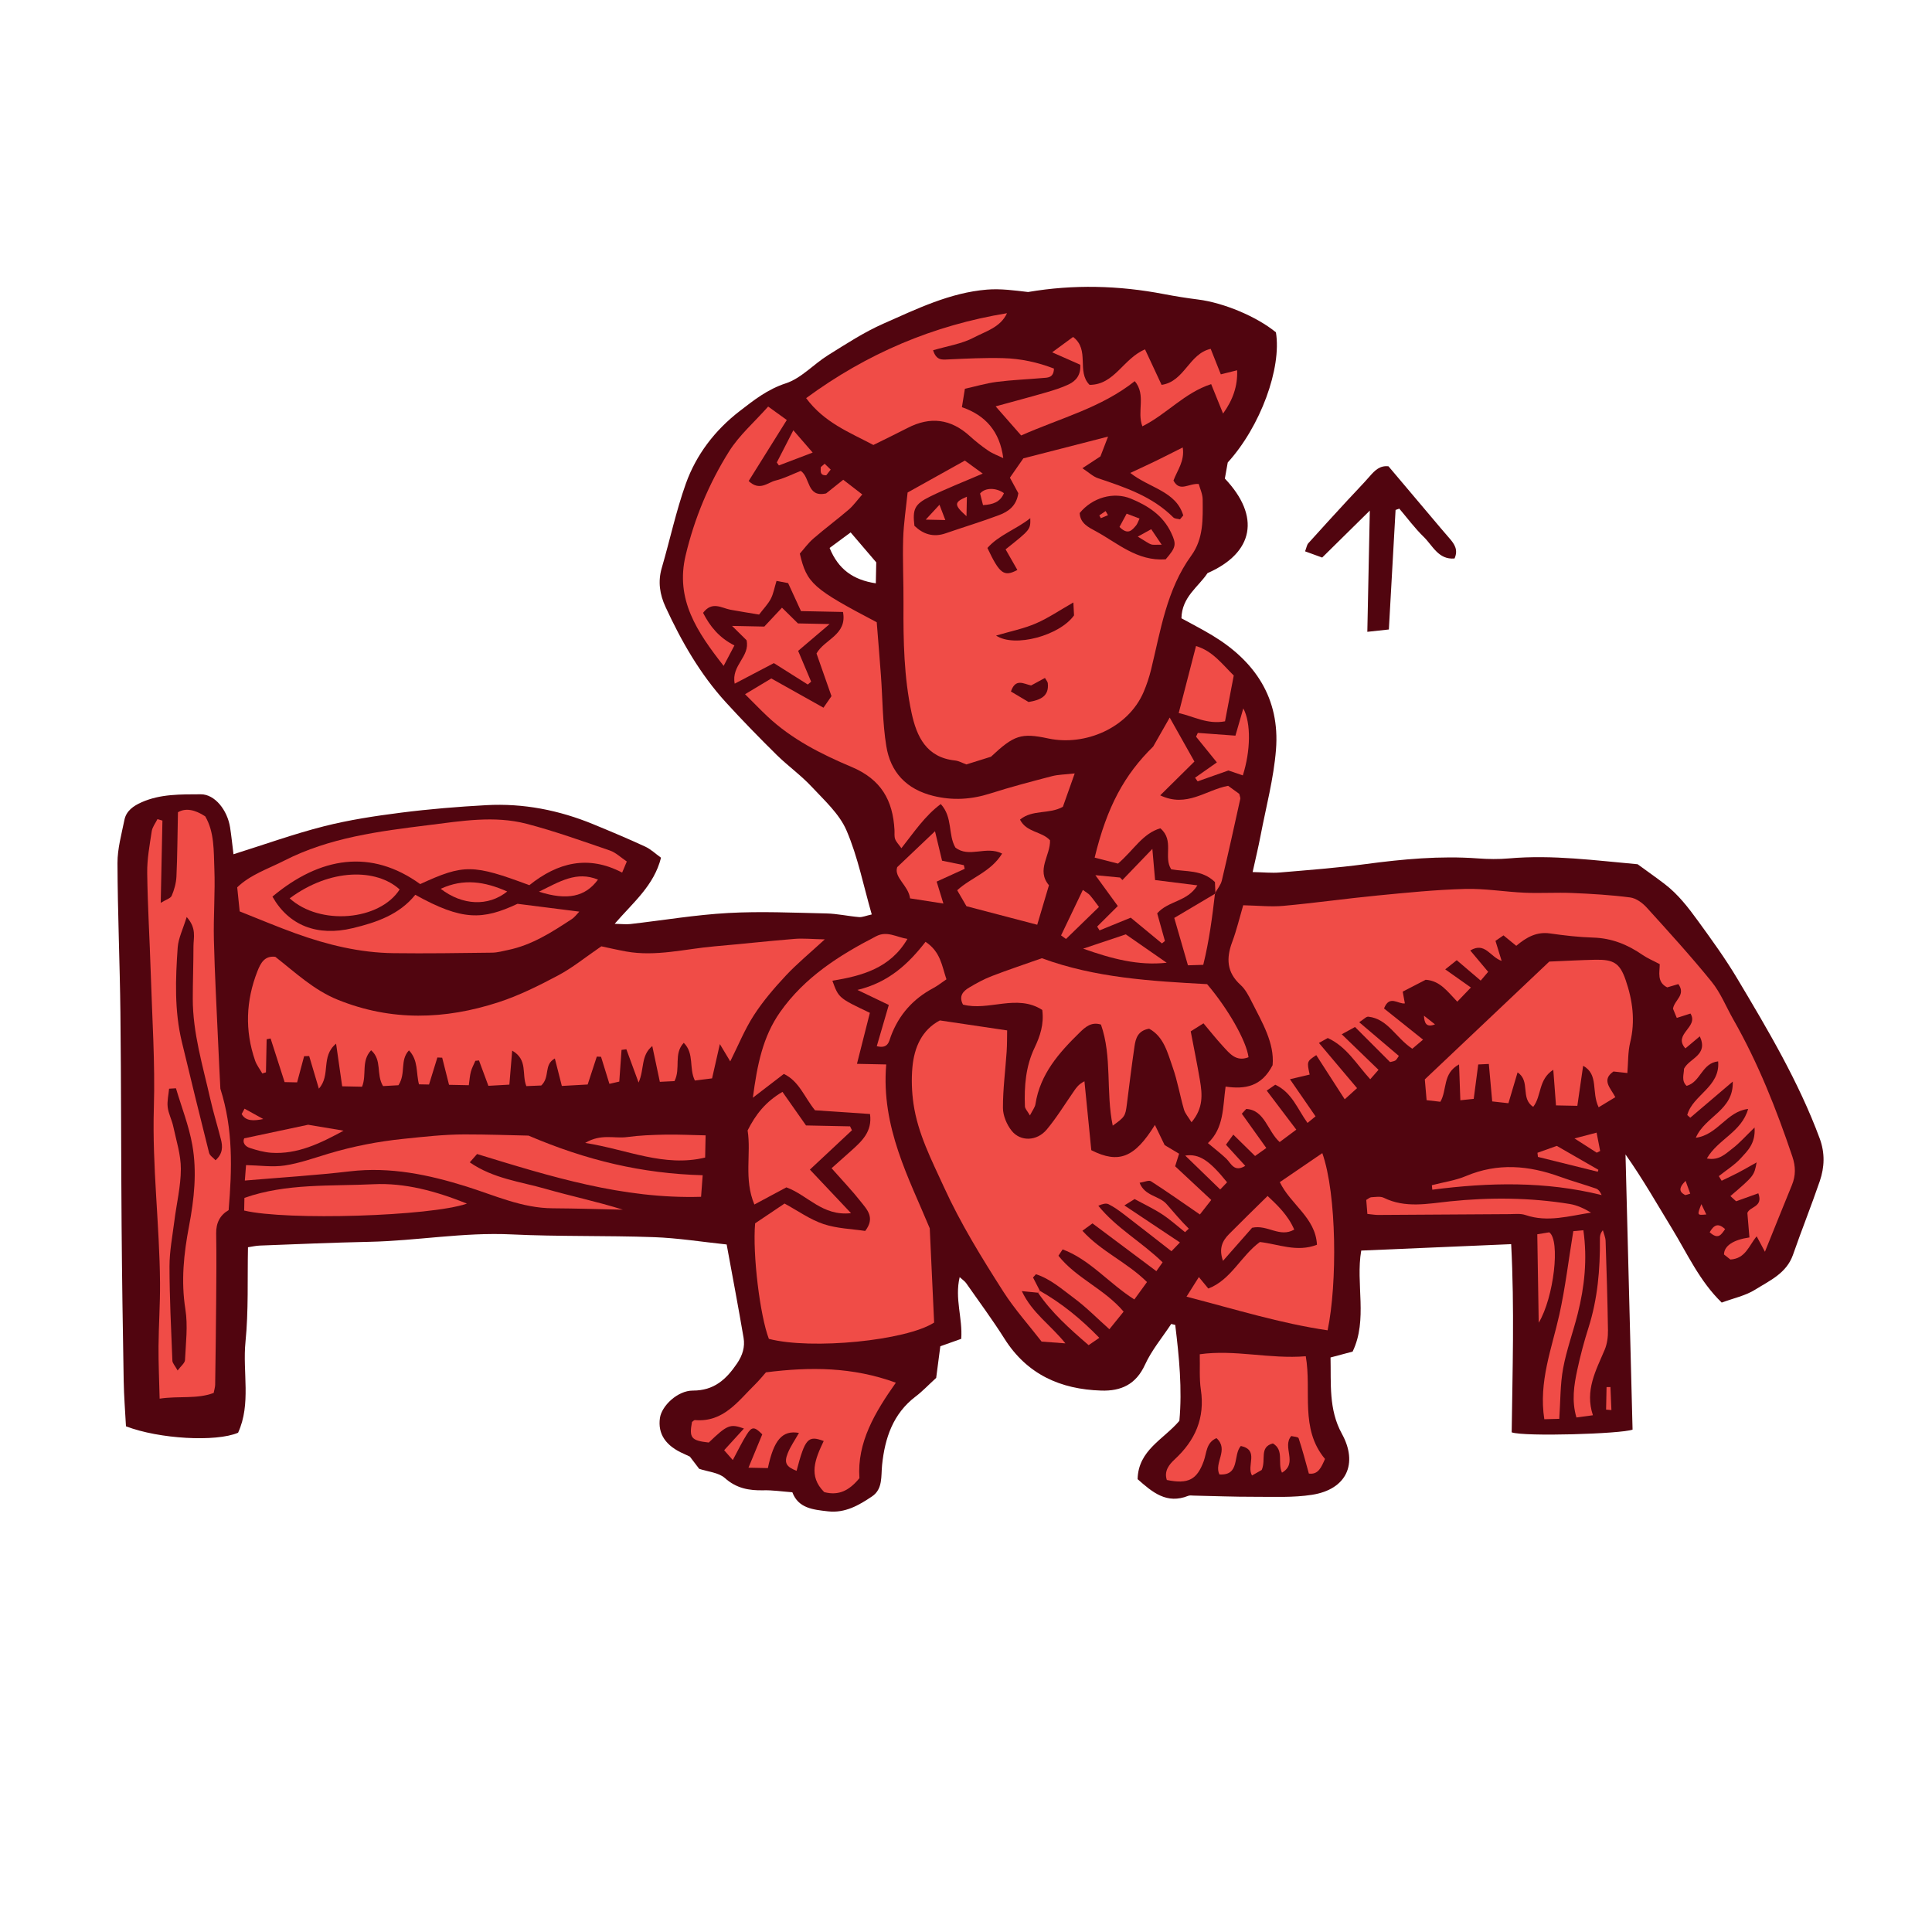 <svg version="1.1" id="svg" xmlns="http://www.w3.org/2000/svg" xmlns:xlink="http://www.w3.org/1999/xlink" x="0px" y="0px"
	 width="200px" height="200px" viewBox="0 0 200 200" enable-background="new 0 0 200 200" xml:space="preserve">
<path class="stroke" fill="#51050f"  fill-rule="evenodd" clip-rule="evenodd" d="M97.342,139.365c-0.161,1.224-0.307,2.33-0.429,3.274
	c-0.82,0.749-1.427,1.396-2.123,1.923c-2.349,1.783-3.185,4.305-3.474,7.072c-0.125,1.188,0.095,2.509-1.049,3.278
	c-1.354,0.913-2.783,1.742-4.551,1.542c-1.539-0.175-3.071-0.313-3.692-1.974c-1.105-0.083-2.048-0.228-2.984-0.205
	c-1.497,0.036-2.8-0.195-4.004-1.27c-0.646-0.574-1.735-0.645-2.657-0.954c-0.338-0.442-0.677-0.885-0.964-1.263
	c-0.259-0.122-0.429-0.208-0.603-0.282c-1.9-0.819-2.736-2.07-2.494-3.727c0.188-1.253,1.829-2.829,3.405-2.826
	c2.195,0.004,3.45-1.153,4.573-2.805c0.579-0.851,0.837-1.715,0.679-2.659c-0.534-3.155-1.136-6.299-1.751-9.661
	c-2.562-0.269-5.05-0.671-7.549-0.759c-4.908-0.176-9.832-0.049-14.738-0.285c-4.94-0.239-9.793,0.665-14.701,0.768
	c-3.777,0.079-7.552,0.246-11.328,0.388c-0.424,0.015-0.844,0.117-1.236,0.175c-0.069,3.334,0.064,6.581-0.258,9.782
	c-0.318,3.152,0.604,6.425-0.767,9.419c-2.274,0.975-8.167,0.656-11.606-0.666c-0.078-1.49-0.209-3.1-0.237-4.713
	c-0.094-5.348-0.174-10.696-0.216-16.045c-0.059-7.357-0.042-14.715-0.123-22.073c-0.059-5.159-0.286-10.316-0.303-15.475
	c-0.004-1.487,0.419-2.982,0.717-4.46c0.189-0.948,0.935-1.457,1.771-1.83c1.961-0.875,4.072-0.818,6.132-0.83
	c1.462-0.008,2.756,1.64,3.037,3.427c0.143,0.908,0.232,1.824,0.352,2.781c3.248-1.02,6.267-2.109,9.361-2.894
	c2.611-0.663,5.302-1.07,7.979-1.411c2.929-0.373,5.881-0.615,8.832-0.777c3.828-0.211,7.522,0.514,11.066,1.972
	c1.803,0.741,3.604,1.498,5.375,2.315c0.593,0.274,1.092,0.757,1.646,1.153c-0.728,2.876-2.836,4.58-4.799,6.842
	c0.725,0.015,1.181,0.076,1.622,0.025c3.377-0.385,6.741-0.956,10.128-1.143c3.38-0.188,6.781-0.028,10.171,0.046
	c1.128,0.025,2.249,0.283,3.378,0.377c0.341,0.029,0.697-0.137,1.315-0.273c-0.862-2.991-1.441-5.972-2.615-8.698
	c-0.74-1.718-2.297-3.122-3.621-4.54c-1.11-1.19-2.465-2.148-3.625-3.295c-1.792-1.771-3.557-3.577-5.253-5.438
	c-2.655-2.915-4.592-6.301-6.235-9.864c-0.598-1.297-0.804-2.618-0.388-4.039c0.847-2.898,1.475-5.871,2.487-8.708
	c1.076-3.014,3.012-5.54,5.559-7.51c1.471-1.138,2.896-2.27,4.789-2.887c1.604-0.523,2.884-1.983,4.378-2.915
	c1.864-1.161,3.724-2.379,5.723-3.262c3.446-1.522,6.881-3.209,10.719-3.526c1.409-0.117,2.845,0.082,4.265,0.248
	c4.696-0.802,9.386-0.685,14.074,0.217c1.172,0.226,2.355,0.412,3.539,0.562c2.63,0.333,6.052,1.759,8.044,3.395
	c0.607,3.709-1.608,9.762-4.989,13.473c-0.09,0.505-0.198,1.116-0.298,1.664c3.711,3.913,3.013,7.68-1.796,9.791
	c-0.936,1.426-2.657,2.453-2.699,4.673c1.021,0.563,2.133,1.13,3.2,1.773c4.446,2.684,7.008,6.532,6.588,11.827
	c-0.237,2.989-1.03,5.934-1.595,8.895c-0.221,1.162-0.5,2.311-0.823,3.776c1.111,0.022,1.974,0.116,2.823,0.044
	c2.945-0.25,5.896-0.473,8.824-0.863c3.882-0.518,7.756-0.882,11.676-0.594c1.065,0.079,2.147,0.093,3.211,0
	c4.55-0.4,9.037,0.227,13.32,0.603c1.071,0.78,1.943,1.393,2.789,2.039c1.413,1.079,2.461,2.451,3.508,3.893
	c1.402,1.931,2.792,3.849,4.017,5.903c3.188,5.343,6.359,10.684,8.534,16.55c0.559,1.514,0.502,2.978,0.007,4.426
	c-0.877,2.557-1.883,5.068-2.772,7.621c-0.676,1.927-2.426,2.673-3.937,3.62c-0.986,0.616-2.202,0.865-3.44,1.326
	c-2.298-2.229-3.558-5.06-5.143-7.656c-1.549-2.538-3.018-5.126-4.817-7.68c0.243,9.498,0.487,18.995,0.73,28.487
	c-1.192,0.443-11.197,0.747-12.513,0.281c0.08-6.345,0.296-12.795-0.053-19.481c-5.291,0.226-10.346,0.442-15.522,0.664
	c-0.597,3.419,0.702,7.16-0.892,10.458c-0.921,0.245-1.518,0.404-2.286,0.609c0.065,2.688-0.21,5.376,1.171,7.888
	c1.713,3.11,0.483,5.764-3.073,6.325c-1.974,0.311-4.016,0.202-6.029,0.208c-2.079,0.006-4.158-0.08-6.236-0.122
	c-0.189-0.004-0.399-0.042-0.564,0.023c-2.222,0.891-3.699-0.359-5.24-1.725c0.065-3.016,2.691-4.11,4.323-6.04
	c0.304-3.277-0.021-6.605-0.429-9.929c-0.14-0.032-0.276-0.065-0.415-0.099c-0.92,1.399-2.027,2.714-2.714,4.219
	c-0.936,2.048-2.479,2.743-4.528,2.679c-4.22-0.132-7.682-1.67-10.021-5.375c-1.246-1.971-2.636-3.846-3.973-5.758
	c-0.129-0.184-0.335-0.314-0.663-0.612c-0.532,2.245,0.32,4.259,0.161,6.388C98.821,138.841,98.123,139.089,97.342,139.365z
	 M85.881,56.724c0.905,2.221,2.446,3.307,4.783,3.662c0.018-0.859,0.031-1.586,0.045-2.171c-0.925-1.081-1.761-2.059-2.652-3.1
	C87.455,55.559,86.766,56.069,85.881,56.724z"/>
<path class="stroke" fill="#51050f"  fill-rule="evenodd" clip-rule="evenodd" d="M143.736,48.271c1.498,1.771,2.986,3.54,4.482,5.307
	c0.605,0.719,1.212,1.439,1.829,2.148c0.508,0.583,0.929,1.181,0.528,2.088c-1.67,0.149-2.264-1.336-3.193-2.237
	c-0.92-0.892-1.691-1.941-2.527-2.923c-0.129,0.047-0.258,0.091-0.386,0.137c-0.229,4.042-0.454,8.084-0.695,12.373
	c-0.759,0.083-1.408,0.153-2.229,0.242c0.09-4.342,0.173-8.389,0.258-12.55c-1.716,1.692-3.307,3.259-4.932,4.862
	c-0.704-0.256-1.2-0.437-1.769-0.643c0.152-0.395,0.183-0.669,0.333-0.837c1.345-1.5,2.71-2.982,4.074-4.466
	c0.767-0.833,1.562-1.64,2.307-2.493C142.332,48.689,142.85,48.172,143.736,48.271z"/>
<path fill-rule="evenodd" clip-rule="evenodd" fill="#f04c47" class="fill" d="M122.49,53.357c-0.752-2.52-3.478-2.817-5.482-4.398
	c1.021-0.48,1.89-0.878,2.747-1.295c0.843-0.411,1.677-0.841,2.682-1.344c0.221,1.415-0.573,2.377-0.959,3.427
	c0.651,1.236,1.564,0.271,2.615,0.355c0.127,0.474,0.401,1.033,0.407,1.597c0.016,2.011,0.1,4.058-1.174,5.811
	c-2.562,3.527-3.171,7.737-4.168,11.815c-0.194,0.79-0.455,1.571-0.774,2.318c-1.593,3.717-6.05,5.616-9.865,4.803
	c-2.808-0.599-3.543-0.352-5.933,1.89c-0.804,0.251-1.643,0.514-2.549,0.798c-0.373-0.134-0.77-0.366-1.188-0.41
	c-2.949-0.316-3.954-2.476-4.477-4.902c-0.797-3.705-0.866-7.488-0.842-11.27c0.015-2.264-0.101-4.529-0.033-6.79
	c0.051-1.624,0.305-3.243,0.459-4.777c1.994-1.111,3.854-2.148,5.926-3.305c0.506,0.369,1.142,0.83,1.85,1.347
	c-1.931,0.833-3.735,1.533-5.468,2.385c-1.599,0.788-1.803,1.302-1.603,3.019c0.903,0.867,1.953,1.222,3.234,0.777
	c1.84-0.638,3.708-1.197,5.527-1.883c0.949-0.357,1.799-0.934,1.996-2.268c-0.232-0.427-0.525-0.97-0.871-1.608
	c0.442-0.636,0.932-1.34,1.39-1.998c2.885-0.743,5.726-1.472,8.77-2.255c-0.278,0.724-0.535,1.391-0.789,2.051
	c-0.557,0.364-1.069,0.7-1.869,1.224c0.653,0.427,1.095,0.859,1.622,1.037c2.813,0.945,5.617,1.879,7.791,4.054
	c0.149,0.148,0.456,0.138,0.69,0.201C122.266,53.628,122.377,53.493,122.49,53.357z M120.67,57.902
	c1.082-1.247,1.125-1.554,0.58-2.723c-0.854-1.828-2.398-2.824-4.18-3.559c-1.78-0.733-3.976-0.131-5.301,1.49
	c0.047,1.053,0.895,1.467,1.643,1.87C115.688,56.206,117.699,58.115,120.67,57.902z M103.113,65.794
	c1.927,1.287,6.602-0.014,8.07-2.091c-0.015-0.287-0.037-0.735-0.068-1.337c-1.416,0.806-2.598,1.618-3.889,2.175
	C105.986,65.076,104.631,65.346,103.113,65.794z M105.318,59.002c-0.461-0.805-0.849-1.482-1.219-2.133
	c2.582-2.051,2.582-2.051,2.556-3.227c-1.506,1.188-3.257,1.743-4.438,3.084C103.479,59.403,103.932,59.745,105.318,59.002z
	 M106.74,70.959c-0.778-0.168-1.612-0.777-2.09,0.625c0.65,0.388,1.312,0.781,1.826,1.087c1.317-0.214,2.131-0.649,1.991-1.948
	c-0.017-0.154-0.156-0.296-0.295-0.542C107.709,70.433,107.285,70.664,106.74,70.959z"/>
<path fill-rule="evenodd" clip-rule="evenodd" fill="#f04c47" class="fill" d="M127.672,117.455c-0.295,0.406-0.496,0.68-0.76,1.045
	c0.669,0.736,1.288,1.413,1.998,2.191c-1.167,0.704-1.461-0.264-1.979-0.76c-0.544-0.517-1.144-0.972-1.887-1.596
	c1.676-1.572,1.531-3.724,1.829-5.851c1.999,0.293,3.729,0.012,4.867-2.22c0.205-2.283-1.074-4.412-2.173-6.584
	c-0.311-0.614-0.648-1.273-1.145-1.721c-1.437-1.297-1.496-2.757-0.863-4.45c0.456-1.218,0.756-2.495,1.137-3.797
	c1.541,0.032,2.863,0.18,4.162,0.062c3.256-0.297,6.497-0.757,9.754-1.073c3.006-0.292,6.021-0.597,9.038-0.678
	c2.062-0.058,4.134,0.303,6.204,0.392c1.63,0.071,3.266-0.042,4.893,0.027c2.009,0.085,4.021,0.203,6.012,0.463
	c0.609,0.079,1.27,0.562,1.705,1.042c2.286,2.519,4.58,5.039,6.722,7.681c0.935,1.152,1.502,2.598,2.247,3.906
	c2.568,4.505,4.464,9.297,6.115,14.2c0.34,1.011,0.358,1.955-0.046,2.938c-0.903,2.198-1.785,4.405-2.797,6.91
	c-0.354-0.66-0.56-1.043-0.854-1.597c-0.807,0.956-1.139,2.305-2.722,2.401c-0.157-0.125-0.435-0.343-0.66-0.522
	c0.007-0.885,0.943-1.521,2.632-1.764c-0.071-0.825-0.142-1.666-0.213-2.53c0.232-0.688,1.67-0.593,1.134-2.04
	c-0.729,0.263-1.454,0.522-2.301,0.826c-0.159-0.146-0.371-0.337-0.59-0.538c2.455-2.107,2.455-2.107,2.714-3.486
	c-0.754,0.421-1.313,0.751-1.889,1.052c-0.568,0.296-1.152,0.565-1.73,0.847c-0.097-0.159-0.195-0.318-0.294-0.477
	c0.776-0.622,1.649-1.159,2.308-1.888c0.669-0.739,1.508-1.495,1.392-3.146c-0.949,0.917-1.558,1.62-2.282,2.168
	c-0.706,0.535-1.387,1.285-2.656,1.037c1.15-1.996,3.593-2.721,4.272-5.127c-2.219,0.253-3.128,2.678-5.416,2.983
	c0.965-2.247,3.928-2.821,3.824-5.817c-1.599,1.359-2.997,2.551-4.396,3.742c-0.104-0.092-0.209-0.184-0.313-0.275
	c0.546-2.074,3.434-2.905,3.196-5.558c-1.697,0.179-1.805,2.148-3.266,2.535c-0.574-0.542-0.264-1.226-0.267-1.77
	c0.566-1.115,2.544-1.386,1.636-3.357c-0.555,0.466-0.996,0.836-1.492,1.251c-1.331-1.488,1.412-2.188,0.525-3.61
	c-0.434,0.139-0.879,0.281-1.417,0.453c-0.146-0.357-0.284-0.692-0.391-0.953c0.135-0.902,1.367-1.42,0.552-2.549
	c-0.363,0.108-0.757,0.224-1.153,0.341c-1.092-0.549-0.774-1.572-0.772-2.404c-0.651-0.348-1.265-0.601-1.801-0.971
	c-1.537-1.061-3.177-1.722-5.082-1.779c-1.496-0.044-2.995-0.219-4.479-0.431c-1.388-0.198-2.443,0.399-3.49,1.282
	c-0.438-0.357-0.853-0.695-1.323-1.08c-0.299,0.207-0.547,0.375-0.83,0.569c0.205,0.662,0.39,1.267,0.637,2.07
	c-1.193-0.398-1.703-1.996-3.247-1.077c0.627,0.747,1.203,1.435,1.853,2.211c-0.259,0.306-0.483,0.567-0.773,0.908
	c-0.846-0.721-1.631-1.39-2.479-2.113c-0.399,0.32-0.667,0.533-1.191,0.95c0.928,0.658,1.742,1.232,2.656,1.878
	c-0.716,0.744-1.033,1.075-1.41,1.467c-0.991-1.025-1.77-2.17-3.272-2.268c-0.742,0.384-1.508,0.778-2.377,1.228
	c0.067,0.372,0.143,0.773,0.223,1.218c-0.693,0.106-1.588-0.926-2.158,0.524c1.192,0.952,2.438,1.948,4.042,3.228
	c-0.486,0.41-0.796,0.673-1.114,0.942c-1.733-1.157-2.54-3.102-4.551-3.318c-0.229-0.024-0.491,0.287-0.945,0.573
	c1.443,1.227,2.76,2.346,4.104,3.486c-0.139,0.192-0.215,0.374-0.351,0.467c-0.145,0.099-0.346,0.111-0.558,0.171
	c-1.194-1.196-2.384-2.386-3.629-3.631c-0.469,0.256-0.814,0.445-1.375,0.753c1.338,1.293,2.539,2.454,3.807,3.68
	c-0.33,0.377-0.555,0.633-0.856,0.976c-1.418-1.547-2.433-3.365-4.395-4.267c-0.257,0.142-0.52,0.289-0.916,0.509
	c1.333,1.581,2.603,3.086,3.947,4.68c-0.474,0.429-0.776,0.702-1.278,1.154c-1.027-1.597-1.985-3.083-2.945-4.572
	c-0.979,0.649-0.979,0.649-0.685,2.013c-0.558,0.132-1.143,0.27-2.04,0.481c0.997,1.447,1.803,2.615,2.651,3.843
	c-0.312,0.256-0.535,0.438-0.832,0.681c-1.042-1.44-1.604-3.148-3.341-3.957c-0.27,0.188-0.553,0.384-0.881,0.612
	c1.036,1.369,2.009,2.651,3.061,4.041c-0.693,0.518-1.181,0.881-1.723,1.285c-1.255-1.121-1.547-3.333-3.461-3.427
	c-0.152,0.164-0.303,0.328-0.456,0.493c0.819,1.145,1.636,2.291,2.536,3.549c-0.431,0.307-0.749,0.533-1.165,0.827
	C129.194,118.952,128.531,118.301,127.672,117.455z"/>
<path fill-rule="evenodd" clip-rule="evenodd" fill="#f04c47" class="fill" d="M28.5,99.049c2.082,1.628,3.976,3.441,6.486,4.453
	c5.531,2.232,11.084,2.053,16.621,0.249c2.142-0.697,4.195-1.726,6.191-2.787c1.474-0.784,2.791-1.865,4.454-3.002
	c0.593,0.124,1.563,0.353,2.542,0.531c3.106,0.564,6.137-0.267,9.195-0.531c2.761-0.238,5.514-0.544,8.275-0.77
	c0.865-0.071,1.744,0.022,3.118,0.05c-1.582,1.457-2.899,2.536-4.05,3.77c-1.195,1.28-2.353,2.632-3.299,4.098
	c-0.943,1.459-1.603,3.101-2.438,4.764c-0.279-0.466-0.548-0.914-1.075-1.791c-0.322,1.419-0.546,2.403-0.806,3.549
	c-0.6,0.075-1.187,0.149-1.781,0.224c-0.632-1.284-0.032-2.79-1.15-3.904c-1.086,1.151-0.287,2.622-0.959,3.963
	c-0.404,0.021-0.923,0.046-1.517,0.075c-0.272-1.285-0.513-2.42-0.784-3.706c-1.21,1-0.794,2.361-1.416,3.781
	c-0.499-1.362-0.883-2.405-1.266-3.447c-0.166,0.022-0.33,0.044-0.499,0.065c-0.075,1.072-0.151,2.144-0.235,3.282
	c-0.333,0.076-0.618,0.142-1.021,0.233c-0.307-0.99-0.586-1.896-0.867-2.801c-0.145-0.006-0.293-0.013-0.439-0.018
	c-0.297,0.908-0.594,1.816-0.944,2.887c-0.802,0.044-1.655,0.092-2.675,0.149c-0.244-0.959-0.467-1.829-0.723-2.842
	c-1.185,0.653-0.461,1.888-1.404,2.795c-0.298,0.014-0.932,0.04-1.547,0.065c-0.502-1.241,0.188-2.727-1.466-3.675
	c-0.105,1.257-0.19,2.282-0.292,3.522c-0.75,0.043-1.459,0.083-2.171,0.122c-0.358-0.967-0.665-1.796-0.973-2.625
	c-0.125,0.012-0.25,0.024-0.375,0.037c-0.158,0.372-0.358,0.733-0.464,1.12c-0.111,0.416-0.137,0.855-0.215,1.406
	c-0.705-0.015-1.361-0.028-2.047-0.042c-0.247-0.974-0.479-1.89-0.709-2.807c-0.168-0.008-0.332-0.016-0.498-0.022
	c-0.281,0.902-0.559,1.806-0.865,2.8c-0.312-0.007-0.651-0.014-1.039-0.021c-0.317-1.184-0.048-2.477-1.037-3.515
	c-0.968,1.025-0.287,2.369-1.088,3.608c-0.396,0.021-1.037,0.058-1.594,0.089c-0.743-1.213-0.069-2.694-1.236-3.708
	c-1.06,1.122-0.426,2.517-0.939,3.774c-0.604-0.013-1.248-0.026-2.057-0.043c-0.204-1.434-0.4-2.805-0.63-4.416
	c-1.621,1.335-0.517,3.256-1.784,4.658c-0.381-1.279-0.689-2.325-1.002-3.373c-0.175,0.004-0.349,0.009-0.523,0.014
	c-0.232,0.868-0.466,1.737-0.726,2.709c-0.352-0.007-0.76-0.016-1.294-0.027c-0.494-1.535-0.974-3.026-1.451-4.517
	c-0.137,0.027-0.274,0.053-0.409,0.079c-0.022,1.141-0.047,2.285-0.071,3.425c-0.125,0.04-0.252,0.079-0.377,0.118
	c-0.254-0.445-0.585-0.863-0.75-1.338c-1.07-3.103-0.953-6.189,0.24-9.236C26.975,99.711,27.383,98.913,28.5,99.049z"/>
<path fill-rule="evenodd" clip-rule="evenodd" fill="#f04c47" class="fill" d="M87.266,63.35c-1.362-0.028-2.73-0.056-4.348-0.089
	c-0.393-0.855-0.794-1.727-1.332-2.898c-0.193-0.037-0.706-0.134-1.201-0.226c-0.225,0.734-0.323,1.34-0.594,1.854
	c-0.285,0.545-0.734,1.003-1.211,1.629c-0.992-0.167-1.976-0.318-2.955-0.499c-0.928-0.172-1.896-0.928-2.844,0.32
	c0.707,1.383,1.655,2.575,3.246,3.375c-0.381,0.719-0.684,1.296-1.117,2.117c-2.756-3.524-5.025-6.876-3.93-11.458
	c0.915-3.838,2.418-7.443,4.501-10.755c1.05-1.671,2.61-3.021,4.04-4.633c0.77,0.555,1.354,0.976,1.928,1.392
	c-1.371,2.194-2.65,4.245-3.947,6.317c1.146,1.085,1.964,0.15,2.777-0.049c0.902-0.221,1.751-0.658,2.613-0.999
	c1.016,0.676,0.598,2.789,2.628,2.33c0.504-0.401,1.084-0.864,1.772-1.413c0.607,0.469,1.186,0.915,1.971,1.522
	c-0.538,0.609-0.918,1.152-1.405,1.569c-1.196,1.025-2.465,1.964-3.654,2.995c-0.555,0.481-0.993,1.095-1.407,1.561
	c0.725,3.081,1.338,3.623,7.962,7.104c0.139,1.752,0.296,3.62,0.433,5.49c0.18,2.447,0.166,4.924,0.558,7.336
	c0.437,2.698,2.079,4.464,4.86,5.149c2.037,0.502,3.962,0.373,5.934-0.259c2.098-0.67,4.23-1.228,6.361-1.783
	c0.645-0.168,1.335-0.167,2.348-0.282c-0.483,1.364-0.866,2.445-1.223,3.451c-1.421,0.805-3.132,0.252-4.44,1.329
	c0.679,1.347,2.247,1.197,3.106,2.14c0.066,1.548-1.456,3.067-0.109,4.654c-0.387,1.299-0.758,2.556-1.213,4.09
	c-2.469-0.646-4.864-1.274-7.326-1.919c-0.304-0.525-0.616-1.062-0.959-1.652c1.449-1.33,3.469-1.881,4.651-3.797
	c-1.656-0.846-3.428,0.491-4.84-0.628c-0.777-1.332-0.251-3.128-1.513-4.499c-1.644,1.223-2.744,2.884-4.074,4.571
	c-0.283-0.401-0.54-0.649-0.65-0.951c-0.102-0.284-0.048-0.623-0.066-0.938c-0.167-3.07-1.378-5.236-4.446-6.526
	c-3.111-1.308-6.186-2.858-8.706-5.229c-0.727-0.683-1.418-1.404-2.316-2.296c1.051-0.632,1.931-1.161,2.715-1.632
	c1.886,1.057,3.619,2.028,5.402,3.027c0.368-0.533,0.574-0.83,0.829-1.197c-0.515-1.466-1.033-2.939-1.551-4.417
	C85.35,66.169,87.72,65.727,87.266,63.35z"/>
<path fill-rule="evenodd" clip-rule="evenodd" fill="#f04c47" class="fill" d="M107.457,133.822c-0.452-0.045-0.906-0.09-1.678-0.165
	c1.078,2.284,2.941,3.456,4.512,5.408c-1.022-0.076-1.658-0.124-2.463-0.184c-1.316-1.7-2.797-3.348-3.975-5.19
	c-2.227-3.49-4.408-7.017-6.135-10.803c-1.28-2.802-2.711-5.549-3.155-8.639c-0.177-1.233-0.222-2.514-0.111-3.754
	c0.187-2.095,1.002-3.895,2.843-4.861c2.345,0.348,4.561,0.677,6.964,1.034c-0.013,0.623,0.001,1.407-0.05,2.188
	c-0.13,1.947-0.391,3.892-0.384,5.837c0.004,0.801,0.396,1.733,0.907,2.369c0.913,1.141,2.615,1.079,3.628-0.134
	c1.042-1.25,1.896-2.658,2.829-3.998c0.237-0.343,0.471-0.689,1.073-0.996c0.245,2.44,0.487,4.881,0.71,7.134
	c2.861,1.444,4.489,0.757,6.584-2.613c0.354,0.735,0.668,1.384,1.008,2.086c0.455,0.271,0.936,0.558,1.495,0.891
	c-0.102,0.319-0.207,0.654-0.409,1.3c1.116,1.042,2.338,2.18,3.739,3.487c-0.392,0.5-0.822,1.05-1.176,1.503
	c-1.785-1.226-3.399-2.366-5.062-3.436c-0.222-0.144-0.68,0.077-1.18,0.153c0.542,1.4,2.024,1.332,2.79,2.204
	c0.764,0.867,1.478,1.742,2.303,2.546c-0.13,0.122-0.259,0.243-0.388,0.366c-0.787-0.623-1.535-1.305-2.373-1.853
	c-0.888-0.582-1.859-1.036-2.847-1.574c-0.27,0.168-0.526,0.326-1.059,0.656c1.977,1.318,3.802,2.537,5.749,3.835
	c-0.412,0.425-0.611,0.632-0.878,0.909c-1.685-1.312-3.3-2.582-4.932-3.832c-0.498-0.381-1.017-0.754-1.574-1.033
	c-0.263-0.132-0.642-0.034-1.063,0.157c1.881,2.324,4.484,3.744,6.654,5.854c-0.179,0.254-0.369,0.523-0.647,0.917
	c-2.241-1.677-4.394-3.285-6.612-4.946c-0.364,0.265-0.637,0.465-1.043,0.763c1.946,2.156,4.591,3.235,6.686,5.309
	c-0.423,0.58-0.838,1.154-1.31,1.803c-2.638-1.672-4.612-4.141-7.424-5.183c-0.146,0.218-0.288,0.437-0.433,0.657
	c1.825,2.321,4.744,3.419,6.746,5.787c-0.442,0.55-0.906,1.123-1.473,1.822c-1.253-1.116-2.381-2.271-3.662-3.222
	c-1.239-0.921-2.442-1.989-3.939-2.474c-0.102,0.113-0.202,0.226-0.304,0.338c0.237,0.462,0.476,0.924,0.713,1.386
	C107.588,133.693,107.522,133.758,107.457,133.822z"/>
<path fill-rule="evenodd" clip-rule="evenodd" fill="#f04c47" class="fill" d="M91.741,110.191c-0.549,6.502,2.376,11.813,4.507,16.966
	c0.161,3.483,0.306,6.62,0.453,9.753c-2.876,1.872-12.695,2.841-17.108,1.688c-0.918-2.392-1.7-8.743-1.423-11.958
	c0.904-0.609,1.932-1.3,3.046-2.049c1.391,0.754,2.637,1.656,4.032,2.123c1.398,0.469,2.944,0.503,4.318,0.713
	c1.06-1.378,0.18-2.22-0.449-3.024c-0.889-1.132-1.892-2.175-3.032-3.468c0.727-0.646,1.355-1.204,1.981-1.766
	c1.117-1.004,2.258-2,1.996-3.849c-1.984-0.134-3.907-0.264-5.693-0.384c-1.125-1.39-1.631-2.996-3.223-3.765
	c-0.982,0.753-1.949,1.496-3.209,2.463c0.447-3.383,1.021-6.295,2.807-8.843c2.538-3.622,6.129-5.899,9.965-7.875
	c1.115-0.574,2.062,0.082,3.227,0.283c-1.768,3.041-4.721,3.825-7.767,4.325c0.652,1.789,0.652,1.789,3.881,3.325
	c-0.421,1.666-0.855,3.38-1.337,5.279C89.799,110.151,90.641,110.168,91.741,110.191z"/>
<path fill-rule="evenodd" clip-rule="evenodd" fill="#f04c47" class="fill" d="M16.814,84.947c-0.057,2.729-0.113,5.458-0.176,8.516
	c0.537-0.332,1.018-0.459,1.138-0.739c0.266-0.622,0.458-1.316,0.489-1.99c0.097-2.124,0.105-4.253,0.156-6.651
	c0.803-0.467,1.764-0.27,2.824,0.426c0.955,1.627,0.873,3.562,0.945,5.418c0.097,2.443-0.106,4.897-0.048,7.343
	c0.085,3.575,0.285,7.146,0.442,10.718c0.071,1.632,0.156,3.263,0.229,4.717c1.334,4.187,1.211,8.307,0.854,12.567
	c-0.881,0.505-1.31,1.317-1.289,2.422c0.04,2.323,0.02,4.647,0,6.97c-0.021,2.899-0.063,5.798-0.105,8.697
	c-0.006,0.243-0.087,0.485-0.153,0.836c-1.742,0.657-3.567,0.29-5.595,0.592c-0.044-1.928-0.128-3.667-0.114-5.406
	c0.015-2.197,0.172-4.395,0.155-6.59c-0.048-6.041-0.82-12.047-0.639-18.109c0.141-4.646-0.178-9.307-0.322-13.959
	c-0.107-3.457-0.322-6.913-0.367-10.37c-0.017-1.434,0.254-2.877,0.469-4.304c0.067-0.438,0.388-0.838,0.593-1.256
	C16.471,84.846,16.643,84.896,16.814,84.947z M18.215,112.659c-0.236,0.014-0.473,0.029-0.711,0.043
	c-0.057,0.64-0.219,1.29-0.144,1.913c0.079,0.674,0.432,1.312,0.573,1.985c0.313,1.464,0.793,2.941,0.789,4.412
	c-0.004,1.801-0.449,3.6-0.675,5.403c-0.197,1.557-0.501,3.119-0.501,4.678c0.004,3.256,0.17,6.512,0.299,9.767
	c0.011,0.257,0.263,0.505,0.542,1.012c0.345-0.469,0.748-0.765,0.764-1.08c0.083-1.753,0.312-3.548,0.04-5.255
	c-0.467-2.929-0.164-5.774,0.378-8.613c0.532-2.796,0.833-5.608,0.338-8.4C19.553,116.532,18.794,114.611,18.215,112.659z
	 M19.326,94.929c-0.391,1.272-0.861,2.197-0.931,3.149c-0.23,3.263-0.348,6.54,0.426,9.762c0.924,3.841,1.859,7.678,2.825,11.508
	c0.071,0.28,0.421,0.489,0.667,0.762c0.771-0.692,0.747-1.425,0.554-2.174c-0.355-1.397-0.784-2.777-1.101-4.184
	c-0.771-3.423-1.81-6.805-1.809-10.361c0.001-1.807,0.069-3.613,0.07-5.419C20.027,97.068,20.378,96.096,19.326,94.929z"/>
<path fill-rule="evenodd" clip-rule="evenodd" fill="#f04c47" class="fill" d="M24.812,94.347c-0.106-1.031-0.176-1.715-0.256-2.491
	c1.386-1.329,3.199-1.909,4.862-2.76c4.702-2.402,9.823-3.043,14.957-3.682c3.384-0.42,6.787-1.009,10.145-0.133
	c2.915,0.761,5.764,1.786,8.617,2.764c0.615,0.211,1.128,0.723,1.751,1.137c-0.176,0.418-0.292,0.693-0.483,1.148
	c-3.521-1.844-6.676-1.046-9.606,1.304c-5.844-2.18-6.784-2.189-11.301-0.113c-5.074-3.666-10.338-2.846-15.295,1.294
	c1.682,2.985,4.629,4.152,8.307,3.268c2.477-0.593,4.843-1.413,6.48-3.455c4.861,2.703,6.978,2.62,10.583,0.934
	c2.243,0.284,4.272,0.541,6.397,0.81c-0.234,0.236-0.468,0.57-0.785,0.778c-2.053,1.347-4.117,2.681-6.58,3.19
	c-0.551,0.115-1.109,0.273-1.668,0.279c-3.401,0.043-6.802,0.095-10.202,0.052c-3.496-0.043-6.859-0.864-10.131-2.045
	C28.662,95.925,26.756,95.117,24.812,94.347z"/>
<path fill-rule="evenodd" clip-rule="evenodd" fill="#f04c47" class="fill" d="M165.492,114.626c-0.772-1.58,0.036-3.396-1.606-4.297
	c-0.198,1.364-0.392,2.708-0.6,4.146c-0.786-0.016-1.448-0.029-2.21-0.045c-0.091-1.198-0.18-2.326-0.28-3.688
	c-1.573,1.013-1.192,2.702-2.077,3.836c-1.365-0.871-0.254-2.675-1.62-3.562c-0.331,1.117-0.625,2.105-0.948,3.189
	c-0.576-0.065-1.046-0.116-1.678-0.187c-0.117-1.307-0.228-2.538-0.349-3.878c-0.394,0.019-0.724,0.036-1.098,0.054
	c-0.162,1.227-0.308,2.338-0.467,3.561c-0.415,0.043-0.817,0.084-1.384,0.143c-0.045-1.213-0.082-2.308-0.133-3.71
	c-1.728,0.926-1.216,2.639-1.936,3.867c-0.42-0.048-0.892-0.103-1.423-0.165c-0.062-0.731-0.12-1.387-0.186-2.151
	c4.328-4.097,8.698-8.233,12.886-12.197c1.77-0.073,3.268-0.159,4.766-0.189c1.879-0.036,2.529,0.338,3.131,2.076
	c0.727,2.099,1.023,4.248,0.477,6.48c-0.243,0.994-0.199,2.059-0.292,3.17c-0.6-0.066-1.017-0.112-1.439-0.158
	c-1.276,0.883-0.3,1.708,0.194,2.658C166.664,113.916,166.156,114.223,165.492,114.626z"/>
<path fill-rule="evenodd" clip-rule="evenodd" fill="#f04c47" class="fill" d="M118.961,106.492c-1.166,0.193-1.398,0.999-1.517,1.821
	c-0.292,1.993-0.538,3.992-0.79,5.989c-0.156,1.231-0.201,1.325-1.465,2.225c-0.726-3.522-0.045-7.122-1.218-10.464
	c-0.996-0.309-1.618,0.253-2.198,0.82c-2.14,2.089-4.096,4.294-4.583,7.416c-0.052,0.334-0.303,0.638-0.571,1.171
	c-0.26-0.453-0.508-0.691-0.519-0.938c-0.082-2.087,0.081-4.145,0.998-6.067c0.574-1.205,0.99-2.433,0.798-3.915
	c-2.627-1.698-5.546,0.147-8.209-0.555c-0.464-0.89,0.022-1.394,0.639-1.762c0.753-0.45,1.534-0.876,2.349-1.191
	c1.702-0.655,3.434-1.23,5.177-1.847c5.523,2.033,11.294,2.368,17.107,2.684c2.158,2.534,4.064,5.866,4.289,7.564
	c-1.288,0.512-1.969-0.401-2.678-1.17c-0.678-0.736-1.299-1.526-1.985-2.339c-0.591,0.37-0.929,0.585-1.322,0.832
	c0.332,1.745,0.675,3.405,0.956,5.076c0.24,1.425,0.377,2.854-0.874,4.333c-0.336-0.552-0.662-0.905-0.78-1.317
	c-0.42-1.451-0.67-2.958-1.17-4.377C120.865,108.975,120.478,107.313,118.961,106.492z"/>
<path fill-rule="evenodd" clip-rule="evenodd" fill="#f04c47" class="fill" d="M90.412,46.063c-2.486-1.315-5.084-2.314-6.962-4.848
	c6.314-4.639,13.182-7.542,20.795-8.792c-0.684,1.477-2.202,1.867-3.422,2.514c-1.261,0.668-2.763,0.886-4.231,1.322
	c0.344,1.08,0.937,0.978,1.588,0.947c1.883-0.088,3.772-0.18,5.655-0.132c1.819,0.046,3.592,0.431,5.269,1.08
	c-0.029,0.994-0.673,0.935-1.213,0.982c-1.565,0.136-3.144,0.196-4.7,0.396c-1.104,0.143-2.183,0.464-3.307,0.714
	c-0.116,0.713-0.203,1.254-0.307,1.905c2.444,0.84,3.919,2.51,4.281,5.274c-0.521-0.253-1.077-0.451-1.551-0.771
	c-0.676-0.457-1.32-0.969-1.924-1.519c-1.959-1.783-4.089-2.044-6.431-0.833C92.784,44.906,91.598,45.476,90.412,46.063z"/>
<path fill-rule="evenodd" clip-rule="evenodd" fill="#f04c47" class="fill" d="M25.346,122.21c0.038-0.488,0.074-0.961,0.124-1.598
	c1.401,0.029,2.735,0.23,4.009,0.038c1.541-0.234,3.041-0.776,4.543-1.227c2.531-0.757,5.072-1.254,7.729-1.528
	c2.109-0.218,4.214-0.458,6.334-0.461c2.39-0.003,4.778,0.086,6.627,0.124c6.006,2.567,11.751,3.93,18.029,4.102
	c-0.046,0.629-0.1,1.339-0.167,2.233c-8.097,0.239-15.581-2.097-23.188-4.429c-0.187,0.213-0.411,0.47-0.756,0.861
	c2.446,1.696,5.242,1.995,7.854,2.746c2.64,0.757,5.337,1.318,7.993,2.154c-2.424-0.05-4.847-0.129-7.269-0.143
	c-3.163-0.016-5.989-1.334-8.916-2.252c-3.938-1.234-7.894-2.062-12.068-1.574C32.679,121.673,29.109,121.889,25.346,122.21z"/>
<path fill-rule="evenodd" clip-rule="evenodd" fill="#f04c47" class="fill" d="M85.269,149.174c-1.626-0.614-1.929-0.252-2.808,3.085
	c-1.07-0.418-1.318-0.819-0.912-1.826c0.289-0.719,0.75-1.37,1.16-2.098c-1.722-0.308-2.609,0.733-3.218,3.642
	c-0.552-0.011-1.126-0.023-2.008-0.042c0.541-1.308,0.982-2.378,1.427-3.452c-0.816-0.813-1.072-0.834-1.61,0.023
	c-0.493,0.784-0.894,1.625-1.44,2.637c-0.366-0.416-0.582-0.661-0.896-1.016c0.71-0.781,1.364-1.498,2.048-2.247
	c-1.427-0.512-1.72-0.389-3.64,1.451c-1.817-0.201-2.047-0.481-1.737-2.128c0.104-0.069,0.211-0.205,0.307-0.197
	c2.955,0.25,4.453-1.954,6.223-3.69c0.445-0.438,0.837-0.928,1.125-1.252c4.604-0.582,8.967-0.562,13.448,1.071
	c-2.158,3.062-4.031,6.178-3.771,9.884c-1.039,1.266-2.126,1.843-3.643,1.443C83.639,152.792,84.385,151.041,85.269,149.174z"/>
<path fill-rule="evenodd" clip-rule="evenodd" fill="#f04c47" class="fill" d="M132.709,152.45c-0.481-1.037,0.249-2.318-0.938-3.028
	c-1.443,0.379-0.68,1.677-1.161,2.75c-0.183,0.104-0.578,0.328-1.002,0.57c-0.606-1.02,0.783-2.622-1.156-3.057
	c-0.836,0.929-0.046,3.084-2.22,2.949c-0.588-1.21,1.024-2.563-0.303-3.76c-1.071,0.46-1.012,1.521-1.311,2.356
	c-0.693,1.94-1.605,2.434-3.827,1.978c-0.31-0.911,0.23-1.596,0.8-2.122c2.133-1.968,3.161-4.28,2.721-7.226
	c-0.173-1.166-0.082-2.371-0.113-3.668c3.643-0.514,7.236,0.516,10.974,0.207c0.632,3.615-0.636,7.484,1.99,10.63
	c-0.377,0.852-0.689,1.651-1.67,1.514c-0.368-1.316-0.672-2.5-1.06-3.657c-0.05-0.152-0.524-0.165-0.761-0.229
	C132.688,149.781,134.405,151.466,132.709,152.45z"/>
<path fill-rule="evenodd" clip-rule="evenodd" fill="#f04c47" class="fill" d="M125.819,92.497c-0.019-0.428-0.034-0.857-0.048-1.188
	c-1.342-1.304-3.013-1.048-4.527-1.319c-0.833-1.274,0.353-2.984-1.127-4.243c-1.834,0.525-2.771,2.281-4.383,3.653
	c-0.699-0.18-1.56-0.4-2.416-0.62c1.278-5.292,3.097-8.596,6.061-11.499c0.496-0.871,0.992-1.742,1.708-2.998
	c0.972,1.729,1.72,3.061,2.558,4.552c-1.092,1.08-2.221,2.196-3.541,3.5c2.768,1.313,4.718-0.562,7.032-0.987
	c0.36,0.261,0.804,0.581,1.152,0.833c0.06,0.276,0.132,0.408,0.105,0.519c-0.623,2.82-1.24,5.643-1.91,8.453
	c-0.11,0.464-0.463,0.872-0.703,1.306L125.819,92.497z"/>
<path fill-rule="evenodd" clip-rule="evenodd" fill="#f04c47" class="fill" d="M136.885,119.372c1.508,4.281,1.553,13.534,0.549,18.342
	c-4.868-0.713-9.559-2.176-14.607-3.483c0.477-0.757,0.82-1.3,1.278-2.028c0.36,0.434,0.602,0.725,0.979,1.186
	c2.349-0.896,3.363-3.364,5.336-4.816c1.906,0.212,3.839,1.095,5.911,0.282c-0.143-2.805-2.723-4.149-3.845-6.48
	C133.984,121.352,135.365,120.41,136.885,119.372z"/>
<path fill-rule="evenodd" clip-rule="evenodd" fill="#f04c47" class="fill" d="M105.711,45.078c-0.942-1.073-1.675-1.91-2.642-3.011
	c1.945-0.535,3.608-0.974,5.261-1.454c0.778-0.227,1.562-0.473,2.295-0.818c0.773-0.367,1.277-0.986,1.201-2.038
	c-0.865-0.383-1.744-0.772-2.906-1.285c0.913-0.672,1.545-1.135,2.165-1.591c1.775,1.341,0.323,3.578,1.708,4.96
	c2.595-0.005,3.473-2.724,5.74-3.673c0.564,1.208,1.104,2.367,1.715,3.674c2.381-0.345,2.82-3.217,5.082-3.73
	c0.324,0.813,0.658,1.653,1.049,2.64c0.594-0.149,1.107-0.277,1.688-0.422c0.062,1.619-0.421,3.041-1.455,4.482
	c-0.428-1.056-0.795-1.965-1.233-3.047c-2.761,0.893-4.604,3.113-7.121,4.367c-0.592-1.539,0.416-3.228-0.786-4.677
	C113.988,42.223,109.777,43.275,105.711,45.078z"/>
<path fill-rule="evenodd" clip-rule="evenodd" fill="#f04c47" class="fill" d="M83.84,121.077c1.488,1.575,2.764,2.927,4.258,4.509
	c-2.974,0.334-4.482-1.871-6.693-2.671c-1.04,0.559-2.127,1.141-3.312,1.775c-1.111-2.64-0.312-5.255-0.701-7.667
	c0.836-1.66,1.865-2.973,3.608-3.992c0.777,1.109,1.549,2.206,2.438,3.474c1.466,0.03,3.015,0.062,4.56,0.094
	c0.066,0.135,0.13,0.271,0.195,0.407C86.775,118.333,85.354,119.66,83.84,121.077z"/>
<path fill-rule="evenodd" clip-rule="evenodd" fill="#f04c47" class="fill" d="M25.276,125.315c0.009-0.446,0.017-0.802,0.027-1.312
	c4.363-1.528,8.929-1.196,13.387-1.413c3.231-0.155,6.431,0.713,9.648,2.007C44.59,125.914,29.654,126.368,25.276,125.315z"/>
<path fill-rule="evenodd" clip-rule="evenodd" fill="#f04c47" class="fill" d="M119.793,94.548c0.27,0.973,0.537,1.918,0.8,2.865
	c-0.104,0.082-0.208,0.166-0.312,0.249c-1.032-0.853-2.065-1.706-3.227-2.665c-1.013,0.413-2.123,0.865-3.231,1.317
	c-0.082-0.133-0.164-0.263-0.246-0.396c0.684-0.68,1.369-1.361,2.138-2.126c-0.717-0.986-1.393-1.917-2.323-3.193
	c1.139,0.108,1.845,0.175,2.552,0.242c0.081,0.086,0.165,0.172,0.248,0.259c0.951-0.988,1.9-1.975,3.099-3.222
	c0.105,1.2,0.187,2.137,0.282,3.224c1.418,0.178,2.795,0.35,4.381,0.549C122.895,93.374,120.967,93.219,119.793,94.548z"/>
<path fill-rule="evenodd" clip-rule="evenodd" fill="#f04c47" class="fill" d="M75.781,64.794c1.256,0.026,2.229,0.046,3.34,0.068
	c0.546-0.584,1.141-1.219,1.829-1.955c0.276,0.271,0.568,0.557,0.859,0.844c0.268,0.262,0.532,0.526,0.794,0.784
	c0.954,0.02,1.873,0.039,3.279,0.068c-1.271,1.081-2.234,1.902-3.259,2.774c0.459,1.086,0.901,2.138,1.346,3.189
	c-0.115,0.099-0.231,0.197-0.347,0.296c-1.18-0.745-2.361-1.489-3.512-2.217c-1.334,0.701-2.591,1.36-4.053,2.127
	c-0.384-1.908,1.619-2.797,1.224-4.5C76.9,65.895,76.431,65.432,75.781,64.794z"/>
<path fill-rule="evenodd" clip-rule="evenodd" fill="#f04c47" class="fill" d="M29.988,92.997c4.214-3.125,8.977-3.105,11.383-0.921
	C39.306,95.301,33.135,95.851,29.988,92.997z"/>
<path fill-rule="evenodd" clip-rule="evenodd" fill="#f04c47" class="fill" d="M90.763,108.301c0.397-1.366,0.791-2.715,1.245-4.268
	c-0.938-0.449-1.867-0.895-3.248-1.557c3.268-0.78,5.305-2.734,7.051-4.979c1.559,1.036,1.686,2.464,2.164,3.881
	c-0.467,0.315-0.898,0.663-1.376,0.918c-2.087,1.114-3.545,2.751-4.377,4.974C92.027,107.785,91.965,108.601,90.763,108.301z"/>
<path fill-rule="evenodd" clip-rule="evenodd" fill="#f04c47" class="fill" d="M162.867,127.45c0.216-0.02,0.563-0.052,1.043-0.096
	c0.427,2.989,0.122,5.839-0.587,8.657c-0.476,1.89-1.159,3.737-1.51,5.648c-0.304,1.646-0.271,3.354-0.398,5.218
	c-0.505,0.013-1.085,0.028-1.548,0.04c-0.604-3.883,0.773-7.306,1.558-10.836C162.034,133.335,162.364,130.527,162.867,127.45z"/>
<path fill-rule="evenodd" clip-rule="evenodd" fill="#f04c47" class="fill" d="M141.551,125.667c-0.048-0.591-0.081-1.016-0.117-1.452
	c0.209-0.114,0.361-0.268,0.521-0.277c0.437-0.021,0.941-0.119,1.299,0.058c2.24,1.1,4.541,0.606,6.842,0.368
	c4.143-0.429,8.281-0.397,12.398,0.271c0.767,0.124,1.498,0.469,2.21,0.896c-2.28,0.345-4.495,1.029-6.784,0.25
	c-0.514-0.175-1.12-0.097-1.683-0.094c-4.523,0.023-9.05,0.059-13.576,0.084C142.355,125.772,142.047,125.715,141.551,125.667z"/>
<path fill-rule="evenodd" clip-rule="evenodd" fill="#f04c47" class="fill" d="M122.02,73.814c0.619-2.403,1.192-4.622,1.791-6.934
	c1.713,0.5,2.71,1.873,3.906,3.049c-0.304,1.594-0.604,3.167-0.903,4.741C124.98,75.02,123.535,74.144,122.02,73.814z"/>
<path fill-rule="evenodd" clip-rule="evenodd" fill="#f04c47" class="fill" d="M164.898,146.507c-0.693,0.094-1.159,0.157-1.707,0.23
	c-0.506-1.727-0.254-3.335,0.086-4.916c0.317-1.476,0.705-2.941,1.163-4.379c0.948-2.98,1.208-6.038,1.182-9.138
	c-0.002-0.301,0.011-0.6,0.305-0.952c0.1,0.369,0.271,0.736,0.284,1.108c0.104,3.085,0.201,6.171,0.245,9.259
	c0.01,0.67-0.081,1.396-0.34,2.007C165.209,141.872,164.045,143.939,164.898,146.507z"/>
<path fill-rule="evenodd" clip-rule="evenodd" fill="#f04c47" class="fill" d="M96.962,91.264c0.238,0.776,0.418,1.361,0.698,2.272
	c-1.227-0.19-2.279-0.354-3.45-0.537c-0.161-1.324-1.694-2.164-1.332-3.232c1.48-1.407,2.62-2.49,3.913-3.718
	c0.254,1.061,0.482,2.01,0.731,3.049c0.731,0.15,1.493,0.307,2.255,0.464c0.028,0.125,0.058,0.252,0.087,0.379
	C98.96,90.354,98.057,90.766,96.962,91.264z"/>
<path fill-rule="evenodd" clip-rule="evenodd" fill="#f04c47" class="fill" d="M73.044,117.532c-0.017,0.821-0.03,1.484-0.048,2.298
	c-4.26,1.025-8.051-0.83-12.417-1.516c1.64-0.981,3.028-0.429,4.319-0.604c1.306-0.178,2.634-0.227,3.954-0.253
	C70.223,117.432,71.594,117.502,73.044,117.532z"/>
<path fill-rule="evenodd" clip-rule="evenodd" fill="#f04c47" class="fill" d="M148.224,122.692c1.186-0.309,2.433-0.482,3.55-0.954
	c3.271-1.376,6.479-1.096,9.712,0.077c1.236,0.448,2.504,0.799,3.745,1.231c0.24,0.083,0.421,0.336,0.572,0.668
	c-5.827-1.448-11.668-1.314-17.532-0.556C148.254,123.003,148.239,122.849,148.224,122.692z"/>
<path fill-rule="evenodd" clip-rule="evenodd" fill="#f04c47" class="fill" d="M127.165,79.76c-1.114,0.393-2.15,0.759-3.188,1.125
	c-0.09-0.125-0.176-0.25-0.265-0.375c0.699-0.491,1.4-0.983,2.259-1.586c-0.823-1.017-1.49-1.839-2.155-2.661
	c0.061-0.131,0.121-0.262,0.181-0.394c1.261,0.092,2.519,0.184,3.894,0.285c0.276-0.952,0.526-1.814,0.816-2.822
	c0.812,1.51,0.76,4.406-0.05,6.937C128.203,80.113,127.749,79.958,127.165,79.76z"/>
<path fill-rule="evenodd" clip-rule="evenodd" fill="#f04c47" class="fill" d="M125.78,92.461c-0.286,2.466-0.603,4.927-1.219,7.418
	c-0.651,0.02-1.119,0.035-1.585,0.049c-0.497-1.726-0.962-3.332-1.417-4.905c1.498-0.888,2.878-1.708,4.26-2.526L125.78,92.461z"/>
<path fill-rule="evenodd" clip-rule="evenodd" fill="#f04c47" class="fill" d="M31.896,116.433c0.747,0.125,2.208,0.37,3.671,0.615
	c-2.417,1.315-4.785,2.474-7.506,2.284c-0.74-0.053-1.48-0.263-2.189-0.493c-0.544-0.175-0.783-0.598-0.592-0.999
	C27.283,117.414,29.158,117.016,31.896,116.433z"/>
<path fill-rule="evenodd" clip-rule="evenodd" fill="#f04c47" class="fill" d="M129.618,127.098c-0.938,1.065-1.907,2.168-3.014,3.425
	c-0.456-1.284-0.056-2.076,0.618-2.761c1.295-1.312,2.621-2.597,3.998-3.955c1.004,0.94,2.119,1.992,2.759,3.481
	C132.446,128.153,131.229,126.741,129.618,127.098z"/>
<path fill-rule="evenodd" clip-rule="evenodd" fill="#f04c47" class="fill" d="M112.127,98.205c1.684-0.564,3.042-1.02,4.415-1.48
	c1.411,0.98,2.821,1.959,4.233,2.938C117.811,99.985,115.083,99.248,112.127,98.205z"/>
<path fill-rule="evenodd" clip-rule="evenodd" fill="#f04c47" class="fill" d="M159.139,127.772c0.61-0.1,0.963-0.158,1.235-0.203
	c1.176,0.807,0.476,6.777-1.087,9.359C159.237,133.818,159.189,130.891,159.139,127.772z"/>
<path fill-rule="evenodd" clip-rule="evenodd" fill="#f04c47" class="fill" d="M45.622,92.009c2.382-1.104,4.571-0.744,6.884,0.278
	C50.545,93.865,47.867,93.737,45.622,92.009z"/>
<path fill-rule="evenodd" clip-rule="evenodd" fill="#f04c47" class="fill" d="M107.653,133.629c2.248,1.278,4.231,2.889,6.147,4.862
	c-0.389,0.266-0.711,0.488-1.107,0.76c-1.951-1.685-3.814-3.339-5.236-5.429C107.522,133.758,107.588,133.693,107.653,133.629z"/>
<path fill-rule="evenodd" clip-rule="evenodd" fill="#f04c47" class="fill" d="M55.793,92.309c2.135-1.044,3.878-2.162,6.109-1.253
	C60.6,92.832,58.739,93.245,55.793,92.309z"/>
<path fill-rule="evenodd" clip-rule="evenodd" fill="#f04c47" class="fill" d="M109.841,96.833c0.733-1.532,1.467-3.063,2.256-4.709
	c0.359,0.264,0.58,0.377,0.732,0.55c0.285,0.325,0.533,0.687,0.935,1.213c-1.155,1.121-2.283,2.218-3.412,3.315
	C110.182,97.079,110.011,96.957,109.841,96.833z"/>
<path fill-rule="evenodd" clip-rule="evenodd" fill="#f04c47" class="fill" d="M161.158,118.622c1.617,0.93,2.962,1.703,4.307,2.476
	c-0.021,0.068-0.043,0.135-0.066,0.201c-2.062-0.512-4.126-1.023-6.191-1.536c-0.016-0.143-0.033-0.285-0.051-0.427
	C159.848,119.088,160.539,118.842,161.158,118.622z"/>
<path fill-rule="evenodd" clip-rule="evenodd" fill="#f04c47" class="fill" d="M84.127,46.85c-1.362,0.519-2.428,0.925-3.494,1.331
	c-0.072-0.102-0.146-0.204-0.218-0.306c0.517-1.007,1.033-2.013,1.711-3.333C82.836,45.36,83.396,46.005,84.127,46.85z"/>
<path fill-rule="evenodd" clip-rule="evenodd" fill="#f04c47" class="fill" d="M127.027,122.391c-0.188,0.195-0.385,0.401-0.712,0.743
	c-1.202-1.164-2.333-2.26-3.619-3.508C124.156,119.407,125.216,120.148,127.027,122.391z"/>
<path fill-rule="evenodd" clip-rule="evenodd" fill="#f04c47" class="fill" d="M101.762,52.288c-0.112-0.442-0.212-0.841-0.303-1.198
	c0.511-0.625,1.649-0.628,2.469-0.038C103.544,51.976,102.789,52.232,101.762,52.288z"/>
<path fill-rule="evenodd" clip-rule="evenodd" fill="#f04c47" class="fill" d="M162.991,117.85c0.943-0.247,1.495-0.392,2.288-0.6
	c0.142,0.727,0.256,1.314,0.369,1.901c-0.119,0.059-0.236,0.117-0.354,0.175C164.651,118.913,164.008,118.501,162.991,117.85z"/>
<path fill-rule="evenodd" clip-rule="evenodd" fill="#f04c47" class="fill" d="M100.051,53.437c-1.325-1.191-1.301-1.44,0.041-2.018
	C100.079,52.038,100.067,52.58,100.051,53.437z"/>
<path fill-rule="evenodd" clip-rule="evenodd" fill="#f04c47" class="fill" d="M25.315,114.771c0.647,0.356,1.292,0.714,1.938,1.07
	c-0.939,0.194-1.807,0.258-2.235-0.516C25.117,115.141,25.216,114.956,25.315,114.771z"/>
<path fill-rule="evenodd" clip-rule="evenodd" fill="#f04c47" class="fill" d="M97.255,52.253c0.246,0.645,0.383,1.002,0.604,1.581
	c-0.659-0.014-1.106-0.023-2.029-0.042C96.454,53.117,96.771,52.775,97.255,52.253z"/>
<path fill-rule="evenodd" clip-rule="evenodd" fill="#f04c47" class="fill" d="M166.262,145.924c0.016-0.778,0.031-1.556,0.048-2.333
	c0.136-0.001,0.271-0.003,0.403-0.005c0.033,0.794,0.068,1.589,0.1,2.384C166.629,145.953,166.447,145.938,166.262,145.924z"/>
<path fill-rule="evenodd" clip-rule="evenodd" fill="#f04c47" class="fill" d="M176.986,127.561c0.447-0.783,0.885-0.976,1.598-0.328
	C178.178,127.819,177.869,128.367,176.986,127.561z"/>
<path fill-rule="evenodd" clip-rule="evenodd" fill="#f04c47" class="fill" d="M174.49,122.24c0.21,0.574,0.344,0.94,0.483,1.327
	c-0.327,0.085-0.475,0.174-0.549,0.133C173.907,123.417,173.68,123.052,174.49,122.24z"/>
<path fill-rule="evenodd" clip-rule="evenodd" fill="#f04c47" class="fill" d="M85.367,48.006c0.225,0.217,0.449,0.434,0.627,0.606
	c-0.313,0.404-0.351,0.451-0.457,0.587c-0.717,0.025-0.563-0.461-0.571-0.844C85.099,48.239,85.234,48.122,85.367,48.006z"/>
<path fill-rule="evenodd" clip-rule="evenodd" fill="#f04c47" class="fill" d="M176.125,124.652c0.258,0.541,0.374,0.785,0.51,1.069
	C175.668,125.812,175.668,125.812,176.125,124.652z"/>
<path fill-rule="evenodd" clip-rule="evenodd" fill="#f04c47" class="fill" d="M147.406,105.143c0.337,0.266,0.676,0.533,1.145,0.899
	C147.629,106.407,147.446,105.875,147.406,105.143z"/>
<path fill-rule="evenodd" clip-rule="evenodd" fill="#f04c47" class="fill" d="M115.89,54.547c0.246-0.453,0.469-0.868,0.741-1.372
	c0.468,0.178,0.845,0.321,1.335,0.507c-0.155,0.315-0.22,0.548-0.362,0.715C117.193,54.88,116.773,55.438,115.89,54.547z"/>
<path fill-rule="evenodd" clip-rule="evenodd" fill="#f04c47" class="fill" d="M120.258,56.391c-0.625-0.013-0.884,0.038-1.097-0.036
	c-0.28-0.098-0.524-0.295-1.379-0.804c0.571-0.314,0.912-0.503,1.392-0.769C119.551,55.342,119.812,55.729,120.258,56.391z"/>
<path fill-rule="evenodd" clip-rule="evenodd" fill="#f04c47" class="fill" d="M114.699,53.331c-0.247,0.103-0.494,0.207-0.742,0.31
	c-0.052-0.096-0.104-0.192-0.156-0.289c0.216-0.149,0.434-0.297,0.65-0.446C114.534,53.047,114.617,53.188,114.699,53.331z"/>
</svg>
